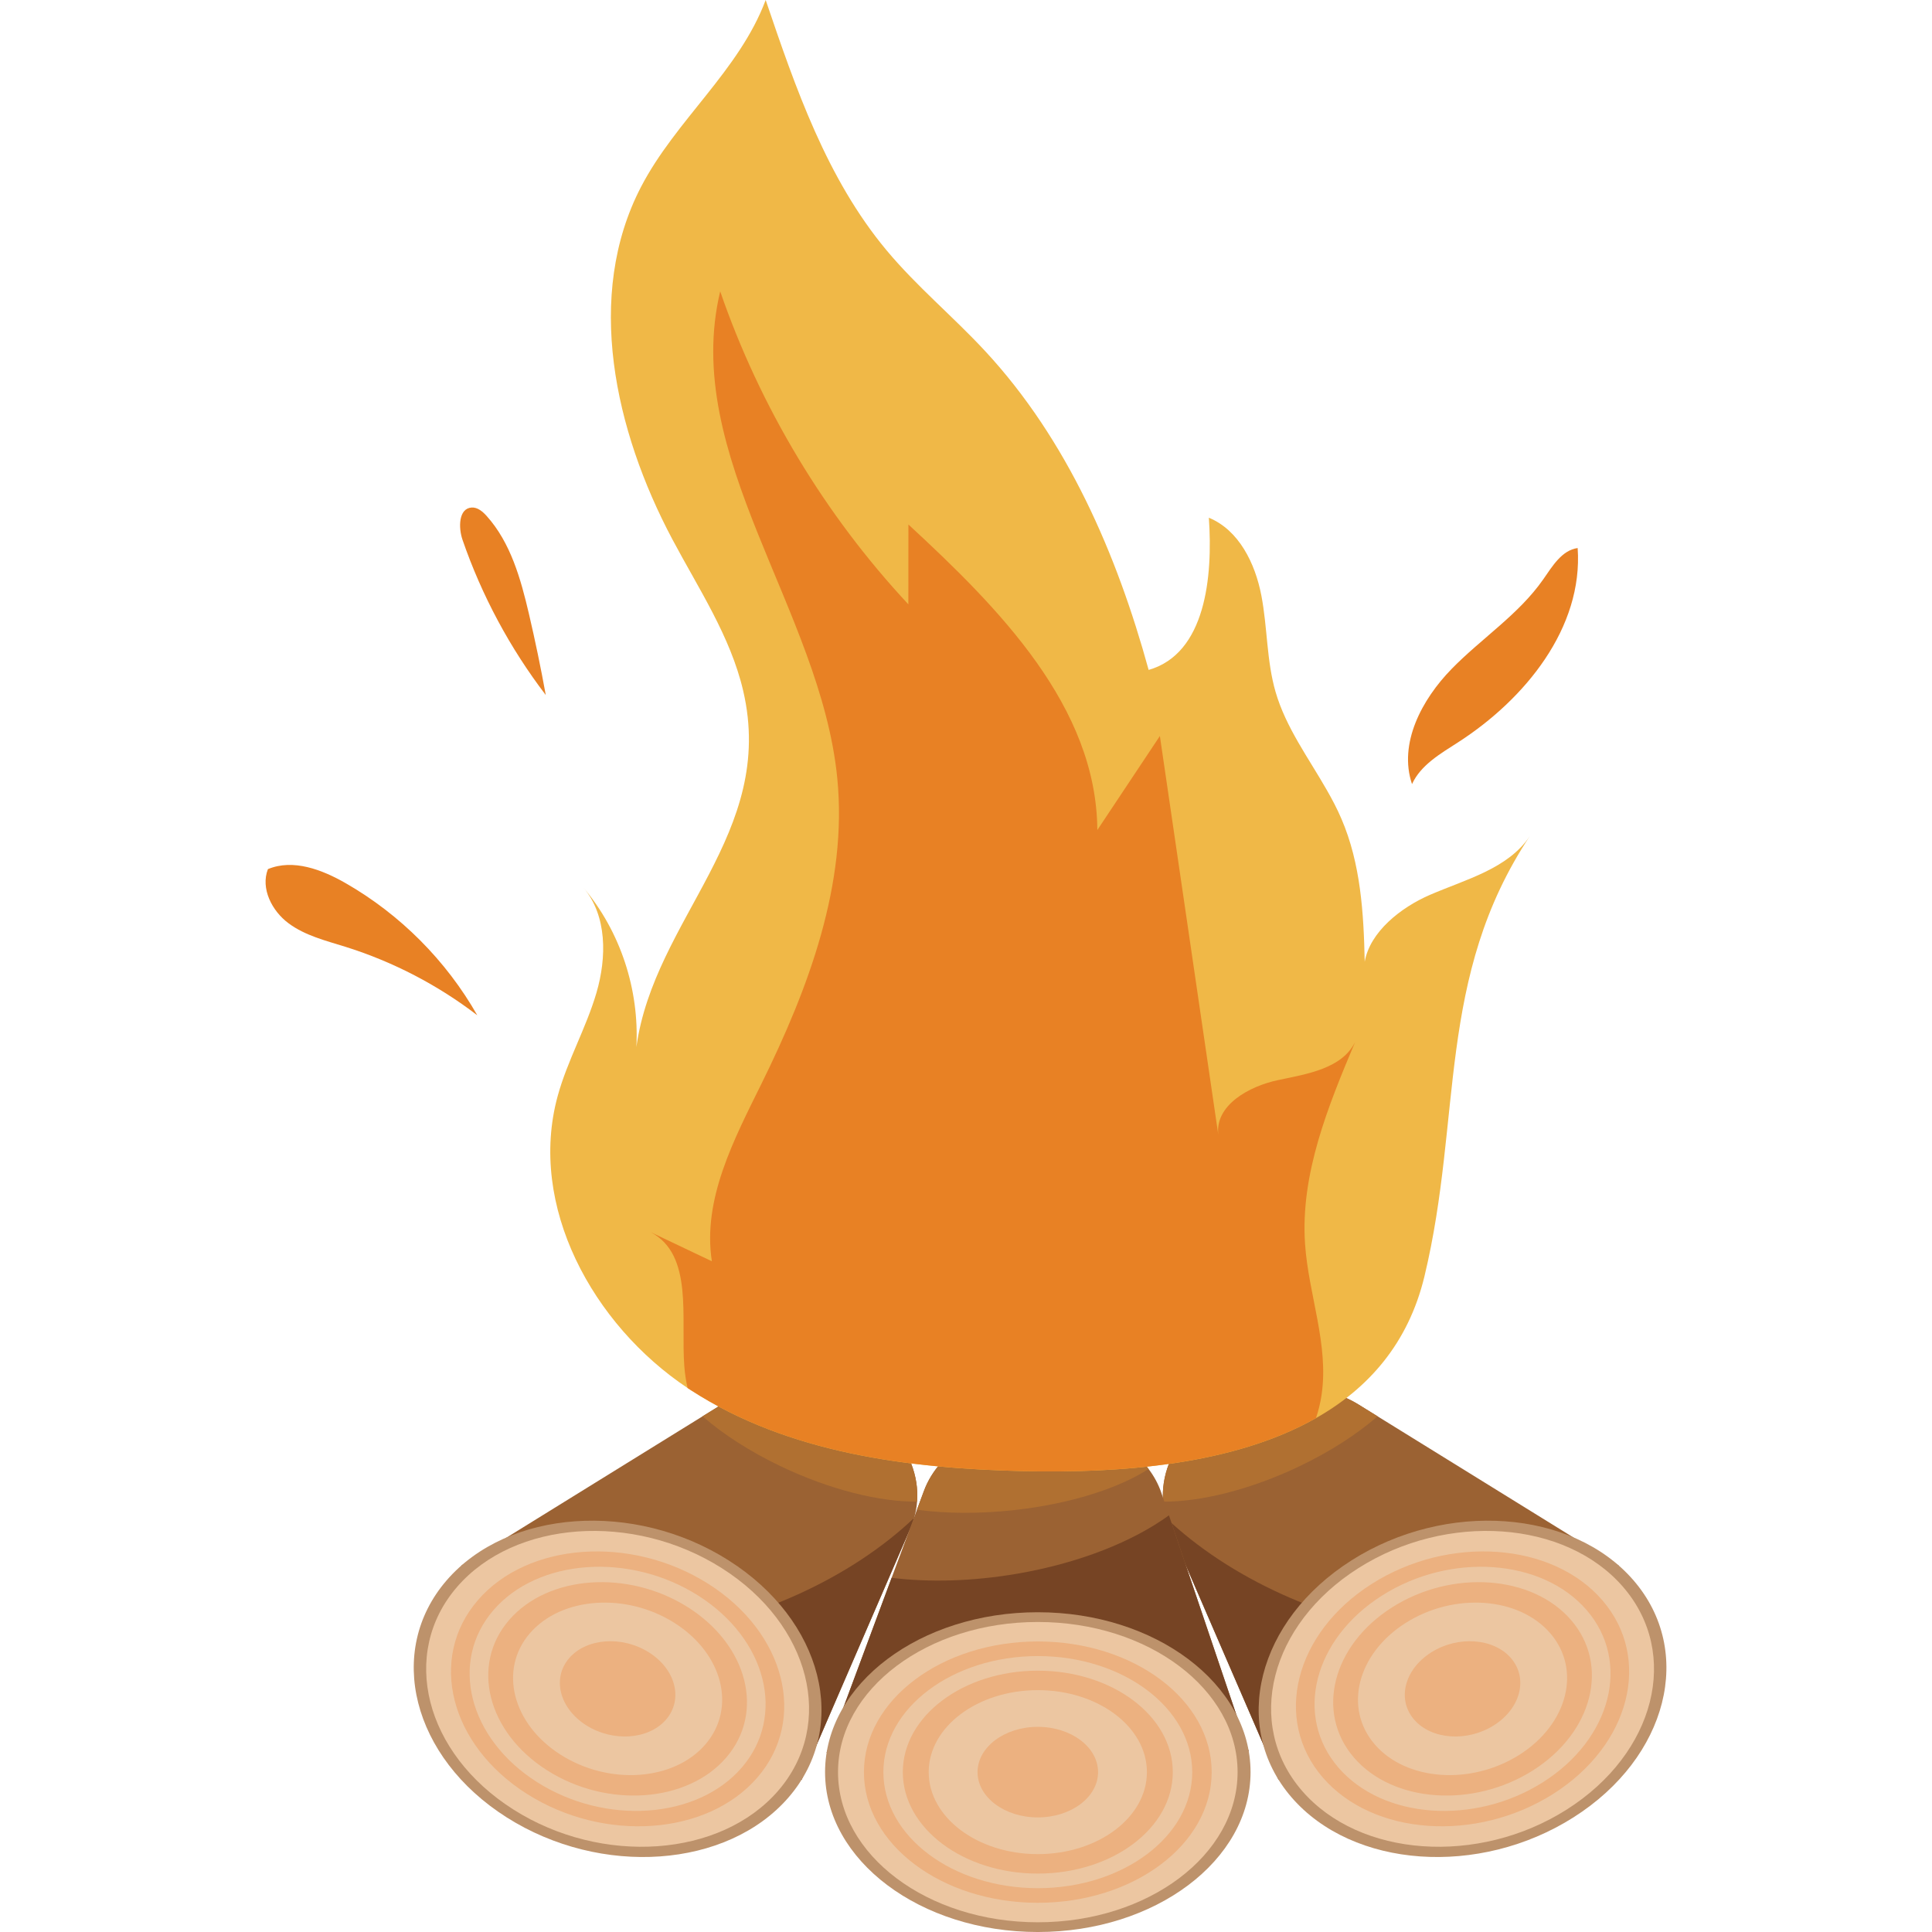 <?xml version="1.0" encoding="iso-8859-1"?>
<!-- Generator: Adobe Illustrator 18.0.0, SVG Export Plug-In . SVG Version: 6.00 Build 0)  -->
<!DOCTYPE svg PUBLIC "-//W3C//DTD SVG 1.1//EN" "http://www.w3.org/Graphics/SVG/1.1/DTD/svg11.dtd">
<svg version="1.1" id="Capa_1" xmlns="http://www.w3.org/2000/svg" xmlns:xlink="http://www.w3.org/1999/xlink" x="0px" y="0px"
	 viewBox="0 0 148.762 148.762" style="enable-background:new 0 0 148.762 148.762;" xml:space="preserve">
<g>
	<g>
		<g>
			<path style="fill:#9B6233;" d="M61.719,137.038l-26.192-16.494l18.57-11.489l1.45-0.897c3.139-1.943,7.634-1.798,11.027,0.354
				c1.732,1.099,2.961,2.583,3.588,4.188c0.369,0.95,0.528,1.944,0.452,2.925c-0.051,0.677-0.211,1.347-0.492,1.994L61.719,137.038z
				"/>
			<path style="fill:#764424;" d="M70.39,116.877c-0.073,0.25-0.163,0.499-0.27,0.742l-8.4,19.421l-17.836-11.232
				c5.235,0.64,11.529-0.325,17.515-3.025C64.975,121.169,68.019,119.126,70.39,116.877z"/>
			<g>
				<path style="fill:#BD926B;" d="M60.723,138.392c-4.719,5.465-14.439,6.156-21.711,1.543c-7.272-4.612-9.342-12.782-4.624-18.247
					c4.719-5.465,14.439-6.156,21.711-1.543C63.372,124.757,65.442,132.927,60.723,138.392z"/>
				<path style="fill:#ECC6A1;" d="M59.921,137.883c-4.431,5.133-13.559,5.781-20.389,1.449c-6.829-4.332-8.773-12.004-4.342-17.136
					c4.431-5.133,13.56-5.781,20.389-1.449C62.408,125.079,64.352,132.751,59.921,137.883z"/>
				<path style="fill:#ECB180;" d="M58.317,136.866c-3.856,4.467-11.801,5.031-17.744,1.262c-5.943-3.77-7.635-10.447-3.779-14.913
					c3.856-4.467,11.8-5.031,17.744-1.262C60.482,125.723,62.173,132.4,58.317,136.866z"/>
				<path style="fill:#ECC6A1;" d="M57.114,136.103c-3.425,3.967-10.481,4.468-15.76,1.12c-5.279-3.349-6.781-9.279-3.356-13.246
					c3.425-3.967,10.481-4.469,15.76-1.12C59.036,126.205,60.539,132.136,57.114,136.103z"/>
				<path style="fill:#ECB180;" d="M55.911,135.339c-2.994,3.468-9.162,3.906-13.776,0.98s-5.928-8.111-2.934-11.578
					c2.994-3.468,9.162-3.906,13.776-0.979C57.591,126.688,58.905,131.872,55.911,135.339z"/>
				<path style="fill:#ECC6A1;" d="M54.309,134.324c-2.42,2.803-7.405,3.157-11.135,0.791c-3.729-2.365-4.791-6.556-2.371-9.358
					c2.42-2.803,7.405-3.157,11.135-0.791C55.667,127.33,56.729,131.521,54.309,134.324z"/>
				<path style="fill:#ECB180;" d="M51.285,132.406c-1.336,1.548-4.09,1.743-6.149,0.438c-2.06-1.307-2.646-3.621-1.31-5.169
					c1.337-1.548,4.09-1.744,6.15-0.438C52.036,128.543,52.622,130.858,51.285,132.406z"/>
			</g>
			<path style="fill:#B07031;" d="M70.614,115.625c-2.878,0.021-6.703-0.91-10.497-2.722c-2.398-1.146-4.455-2.485-6.021-3.849
				l1.45-0.897c3.139-1.943,7.634-1.798,11.027,0.354c1.732,1.099,2.961,2.583,3.588,4.188
				C70.531,113.651,70.69,114.645,70.614,115.625z"/>
		</g>
		<g>
			<path style="fill:#9B6233;" d="M98.452,137.038l26.191-16.494l-18.57-11.489l-1.45-0.897c-3.139-1.943-7.634-1.798-11.027,0.354
				c-1.731,1.099-2.961,2.583-3.588,4.188c-0.369,0.95-0.528,1.944-0.452,2.925c0.051,0.677,0.211,1.347,0.493,1.994L98.452,137.038
				z"/>
			<path style="fill:#764424;" d="M89.78,116.877c0.073,0.25,0.163,0.499,0.27,0.742l8.4,19.421l17.836-11.232
				c-5.235,0.64-11.528-0.325-17.515-3.025C95.195,121.169,92.151,119.126,89.78,116.877z"/>
			<g>
				<path style="fill:#BD926B;" d="M99.447,138.392c4.719,5.465,14.439,6.156,21.711,1.543c7.273-4.612,9.342-12.782,4.624-18.247
					c-4.719-5.465-14.439-6.156-21.712-1.543C96.798,124.757,94.729,132.927,99.447,138.392z"/>
				<path style="fill:#ECC6A1;" d="M100.249,137.883c4.431,5.133,13.56,5.781,20.389,1.449c6.83-4.332,8.774-12.004,4.342-17.136
					c-4.431-5.133-13.56-5.781-20.389-1.449S95.818,132.751,100.249,137.883z"/>
				<path style="fill:#ECB180;" d="M101.853,136.866c3.856,4.467,11.801,5.031,17.744,1.262c5.943-3.77,7.635-10.447,3.778-14.913
					c-3.856-4.467-11.8-5.031-17.744-1.262C99.689,125.723,97.997,132.4,101.853,136.866z"/>
				<path style="fill:#ECC6A1;" d="M103.056,136.103c3.425,3.967,10.481,4.468,15.76,1.12c5.279-3.349,6.781-9.279,3.356-13.246
					c-3.425-3.967-10.481-4.469-15.76-1.12C101.134,126.205,99.631,132.136,103.056,136.103z"/>
				<path style="fill:#ECB180;" d="M104.259,135.339c2.994,3.468,9.162,3.906,13.776,0.98c4.614-2.927,5.928-8.111,2.934-11.578
					c-2.994-3.468-9.162-3.906-13.776-0.979C102.579,126.688,101.266,131.872,104.259,135.339z"/>
				<path style="fill:#ECC6A1;" d="M105.861,134.324c2.42,2.803,7.405,3.157,11.135,0.791c3.729-2.365,4.791-6.556,2.371-9.358
					c-2.42-2.803-7.405-3.157-11.135-0.791C104.503,127.33,103.441,131.521,105.861,134.324z"/>
				<path style="fill:#ECB180;" d="M108.885,132.406c1.336,1.548,4.09,1.743,6.15,0.438c2.06-1.307,2.646-3.621,1.31-5.169
					c-1.337-1.548-4.09-1.744-6.15-0.438C108.134,128.543,107.548,130.858,108.885,132.406z"/>
			</g>
			<path style="fill:#B07031;" d="M89.556,115.625c2.878,0.021,6.703-0.91,10.497-2.722c2.398-1.146,4.455-2.485,6.021-3.849
				l-1.45-0.897c-3.139-1.943-7.634-1.798-11.027,0.354c-1.731,1.099-2.961,2.583-3.588,4.188
				C89.639,113.651,89.48,114.645,89.556,115.625z"/>
		</g>
		<g>
			<path style="fill:#9B6233;" d="M96.152,134.857l-32.502,0.095l6.953-18.703l0.543-1.46c1.175-3.163,4.889-5.338,9.11-5.338
				c2.154,0,4.173,0.566,5.791,1.537c0.956,0.576,1.774,1.294,2.393,2.121c0.429,0.569,0.765,1.19,0.988,1.854L96.152,134.857z"/>
			<path style="fill:#764424;" d="M96.152,134.857l-32.502,0.095l5.004-13.462c2.885,0.356,6.218,0.277,9.683-0.318
				c4.795-0.827,8.913-2.485,11.671-4.493L96.152,134.857z"/>
			<g>
				<ellipse style="fill:#BD926B;" cx="79.91" cy="136.452" rx="16.381" ry="12.311"/>
				<ellipse style="fill:#ECC6A1;" cx="79.91" cy="136.452" rx="15.383" ry="11.561"/>
				<ellipse style="fill:#ECB180;" cx="79.91" cy="136.452" rx="13.388" ry="10.061"/>
				<ellipse style="fill:#ECC6A1;" cx="79.91" cy="136.452" rx="11.891" ry="8.936"/>
				<ellipse style="fill:#ECB180;" cx="79.91" cy="136.452" rx="10.394" ry="7.812"/>
				<ellipse style="fill:#ECC6A1;" cx="79.91" cy="136.452" rx="8.401" ry="6.313"/>
				<ellipse style="fill:#ECB180;" cx="79.91" cy="136.452" rx="4.64" ry="3.487"/>
			</g>
			<path style="fill:#B07031;" d="M88.44,113.109c-2.299,1.484-6.02,2.686-10.326,3.164c-2.723,0.302-5.306,0.273-7.511-0.024
				l0.543-1.46c1.175-3.163,4.889-5.338,9.11-5.338c2.154,0,4.173,0.566,5.791,1.537C87.003,111.564,87.821,112.282,88.44,113.109z"
				/>
		</g>
	</g>
	<path style="fill:#F0B847;" d="M117.8,64.371c-7.232,10.887-5.179,21.662-8.115,33.891c-1.247,5.193-4.336,8.654-8.354,10.93
		c-6.396,3.628-15.141,4.254-22.529,4.084c-8.881-0.204-18.1-1.39-25.566-6.209c-0.098-0.063-0.193-0.127-0.292-0.191
		c-7.304-4.872-12.319-14.027-10.003-22.484c0.748-2.731,2.19-5.232,2.986-7.951c0.796-2.718,0.825-5.925-1-8.091
		c2.851,3.387,4.307,7.855,4.073,12.269c1.382-9.916,10.794-16.425,8.224-27.431c-0.981-4.201-3.442-7.869-5.463-11.68
		c-4.429-8.344-6.76-18.742-2.4-27.123C52.029,9.253,56.935,5.421,58.956,0c2.307,6.794,4.707,13.756,9.303,19.267
		c2.321,2.785,5.137,5.113,7.601,7.771c6.312,6.81,10.126,15.594,12.584,24.545c4.389-1.257,4.954-7.163,4.636-11.72
		c2.321,0.955,3.567,3.52,4.042,5.983c0.475,2.464,0.397,5.028,1.098,7.439c0.793,2.729,2.522,5.057,3.936,7.534
		c0.417,0.726,0.807,1.467,1.135,2.235c1.477,3.435,1.713,7.237,1.79,10.996c0.406-2.289,2.758-4.17,5.044-5.156
		C112.897,67.699,116.129,66.885,117.8,64.371z"/>
	<path style="fill:#E88124;" d="M100.487,95.782c0.268,3.909,1.851,7.76,1.271,11.635c-0.09,0.607-0.236,1.201-0.427,1.774
		c-6.396,3.628-15.141,4.254-22.529,4.084c-8.881-0.204-18.1-1.39-25.566-6.209c-0.098-0.063-0.193-0.127-0.292-0.191
		c-0.122-0.536-0.207-1.085-0.25-1.642c-0.289-3.745,0.729-8.614-2.596-10.359c1.573,0.748,3.143,1.493,4.715,2.241
		c-0.737-4.766,1.7-9.372,3.832-13.695c3.618-7.338,6.63-15.366,5.824-23.505c-1.281-12.966-12.046-24.813-9.015-37.481
		c3.079,8.924,8.049,17.193,14.488,24.099c0.003-2.05,0.003-4.1,0.005-6.147c6.98,6.447,14.486,14.027,14.546,23.526
		c1.607-2.413,3.212-4.826,4.816-7.24c1.499,10.234,3,20.467,4.498,30.701c-0.263-2.278,2.371-3.737,4.614-4.209
		c2.244-0.473,4.925-0.884,5.928-2.946C102.256,85.192,100.122,90.395,100.487,95.782z"/>
	<path style="fill:#E88124;" d="M112.27,57.158c-1.362,0.877-2.871,1.744-3.546,3.216c-1.054-3.119,0.75-6.513,3.05-8.868
		c2.3-2.356,5.163-4.19,7.049-6.89c0.708-1.014,1.431-2.248,2.655-2.418C121.91,48.332,117.44,53.829,112.27,57.158z"/>
	<path style="fill:#E88124;" d="M35.615,41.57c-0.327-0.948-0.305-2.421,0.696-2.49c0.462-0.032,0.859,0.313,1.168,0.657
		c1.843,2.057,2.617,4.835,3.247,7.523c0.485,2.074,0.918,4.16,1.298,6.257C39.269,49.911,37.096,45.86,35.615,41.57z"/>
	<path style="fill:#E88124;" d="M26.611,68.001c-1.823-1.045-4.042-1.888-5.982-1.079c-0.576,1.49,0.305,3.215,1.587,4.169
		c1.282,0.955,2.883,1.342,4.408,1.82c3.648,1.146,7.093,2.937,10.126,5.264C34.356,73.964,30.815,70.412,26.611,68.001z"/>
</g>
<g>
</g>
<g>
</g>
<g>
</g>
<g>
</g>
<g>
</g>
<g>
</g>
<g>
</g>
<g>
</g>
<g>
</g>
<g>
</g>
<g>
</g>
<g>
</g>
<g>
</g>
<g>
</g>
<g>
</g>
</svg>
